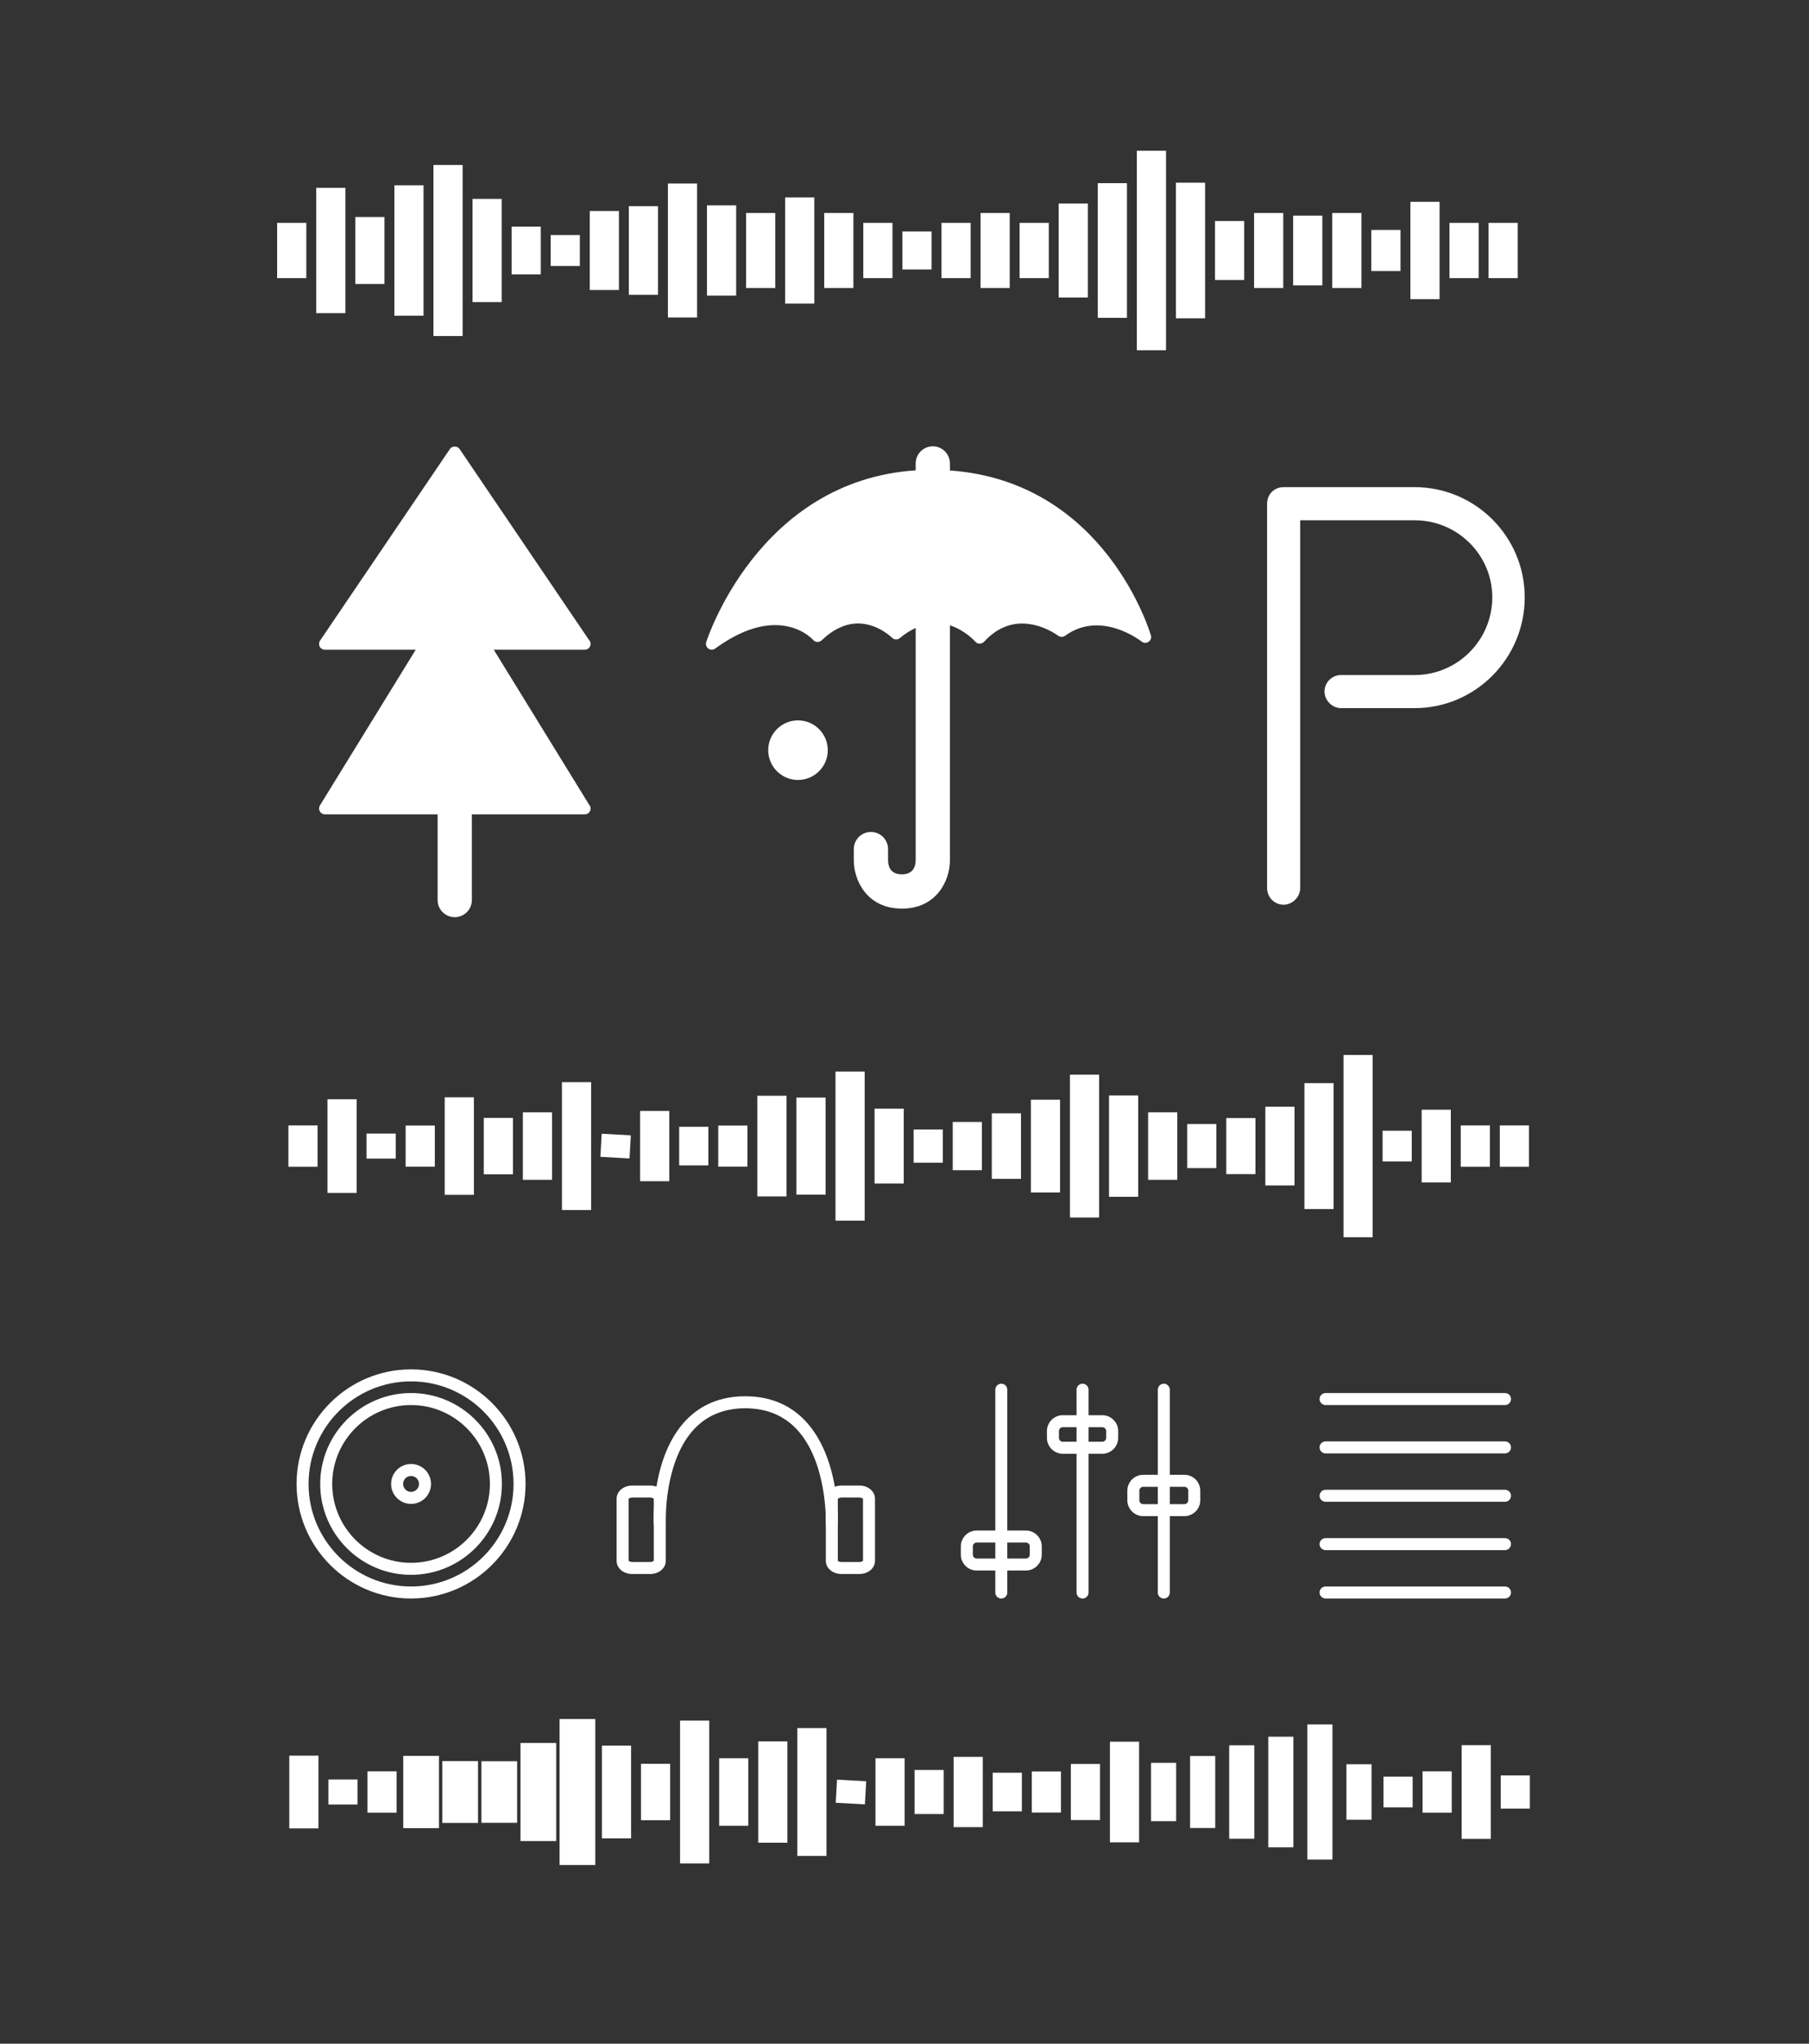<?xml version="1.0" encoding="UTF-8" standalone="no"?>
<svg width="186px" height="210px" viewBox="0 0 186 210" version="1.1" xmlns="http://www.w3.org/2000/svg" xmlns:xlink="http://www.w3.org/1999/xlink" xmlns:sketch="http://www.bohemiancoding.com/sketch/ns">
    <rect x="0" y="0" width="186" height="210" fill="#333333" stroke="none"/>
    <!-- Generator: Sketch 3.0.4 (8053) - http://www.bohemiancoding.com/sketch -->
    <title>footer-kp-ton-logo</title>
    <desc>Created with Sketch.</desc>
    <defs></defs>
    <g id="Page-1" stroke="none" stroke-width="1" fill="none" fill-rule="evenodd" sketch:type="MSPage">
        <g id="柯P-unlimited-desktop" sketch:type="MSArtboardGroup" transform="translate(-318, -2868)" fill="#FFFFFF">
            <g id="逛了一個官網..." sketch:type="MSLayerGroup" transform="translate(-1, 2868)">
                <g id="logos" transform="translate(105, 0)" sketch:type="MSShapeGroup">
                    <g id="kp-ton" transform="translate(214, 0)">
                        <g id="Group" transform="translate(28, 15)">
                            <path d="M117.45,35.057 L103.982,35.057 C103.013,35.057 102.281,35.788 102.281,36.758 L102.281,76.264 C102.281,77.202 103.044,77.965 103.982,77.965 C104.888,77.965 105.683,77.17 105.683,76.264 L105.683,38.46 L117.45,38.46 C121.854,38.46 125.436,42.012 125.436,46.378 C125.436,50.782 121.854,54.364 117.45,54.364 L109.887,54.364 C108.949,54.364 108.186,55.127 108.186,56.065 C108.186,56.971 108.98,57.765 109.887,57.765 L117.45,57.765 C123.693,57.765 128.771,52.657 128.771,46.378 C128.771,40.136 123.693,35.057 117.45,35.057" id="Fill-1"></path>
                            <path d="M69.671,33.345 L69.671,32.623 C69.671,31.65 68.883,30.862 67.91,30.862 C66.937,30.862 66.149,31.65 66.149,32.623 L66.149,33.331 C49.937,34.4 44.664,50.811 44.612,50.982 C44.535,51.229 44.626,51.496 44.835,51.647 C44.94,51.721 45.062,51.758 45.184,51.758 C45.308,51.758 45.431,51.72 45.536,51.643 C47.732,50.044 49.805,49.233 51.696,49.233 C54.239,49.233 55.558,50.7 55.61,50.76 C55.718,50.885 55.872,50.96 56.036,50.968 C56.193,50.967 56.36,50.915 56.479,50.802 C57.681,49.649 58.941,49.065 60.226,49.065 C62.241,49.065 63.696,50.512 63.709,50.525 C63.927,50.748 64.281,50.767 64.521,50.566 C65.059,50.116 65.603,49.781 66.149,49.526 L66.149,73.399 C66.121,74.356 65.644,74.841 64.729,74.841 C63.814,74.841 63.337,74.356 63.309,73.422 L63.309,72.251 C63.309,71.278 62.521,70.489 61.548,70.489 C60.576,70.489 59.787,71.278 59.787,72.251 L59.787,73.422 C59.787,75.409 61.103,78.364 64.729,78.364 C68.355,78.364 69.671,75.409 69.671,73.422 L69.671,49.258 C71.248,49.762 72.266,50.917 72.279,50.932 C72.39,51.063 72.553,51.14 72.725,51.144 C72.862,51.132 73.061,51.078 73.177,50.95 C74.32,49.703 75.639,49.071 77.097,49.071 C79.135,49.071 80.779,50.306 80.796,50.319 C81.004,50.479 81.298,50.483 81.51,50.328 C82.492,49.619 83.583,49.259 84.755,49.259 C87.268,49.259 89.363,50.908 89.385,50.925 C89.587,51.087 89.872,51.102 90.089,50.956 C90.306,50.813 90.406,50.546 90.336,50.296 C90.29,50.132 85.704,34.477 69.671,33.345" id="Fill-2"></path>
                            <path d="M32.128,51.762 C32.459,51.762 32.728,51.495 32.728,51.164 C32.728,50.992 32.654,50.836 32.538,50.727 L19.252,31.134 C19.03,30.806 18.483,30.806 18.261,31.134 L4.908,50.827 C4.783,51.011 4.77,51.248 4.874,51.444 C4.978,51.64 5.181,51.762 5.403,51.762 L14.745,51.762 L4.893,67.765 C4.78,67.95 4.775,68.182 4.88,68.372 C4.986,68.561 5.187,68.678 5.403,68.678 L16.995,68.678 L16.995,77.483 C16.995,78.456 17.784,79.245 18.757,79.245 C19.729,79.245 20.518,78.456 20.518,77.483 L20.518,68.678 L32.111,68.678 L32.128,68.678 C32.459,68.678 32.728,68.41 32.728,68.079 C32.728,67.916 32.662,67.768 32.556,67.66 L22.769,51.762 L32.111,51.762 C32.117,51.762 32.124,51.763 32.128,51.762" id="Fill-3"></path>
                            <path d="M54.05,59.023 C52.359,59.023 50.988,60.394 50.988,62.084 C50.988,63.775 52.359,65.146 54.05,65.146 C55.74,65.146 57.111,63.775 57.111,62.084 C57.111,60.394 55.74,59.023 54.05,59.023" id="Fill-4"></path>
                            <path d="M100.944,6.887 L103.944,6.887 L103.944,14.593 L100.944,14.593 L100.944,6.887 Z" id="Fill-5"></path>
                            <path d="M96.926,7.711 L99.926,7.711 L99.926,13.769 L96.926,13.769 L96.926,7.711 Z" id="Fill-6"></path>
                            <path d="M104.961,7.156 L107.961,7.156 L107.961,14.324 L104.961,14.324 L104.961,7.156 Z" id="Fill-7"></path>
                            <path d="M112.998,8.628 L115.998,8.628 L115.998,12.852 L112.998,12.852 L112.998,8.628 Z" id="Fill-8"></path>
                            <path d="M108.98,6.887 L111.98,6.887 L111.98,14.593 L108.98,14.593 L108.98,6.887 Z" id="Fill-9"></path>
                            <path d="M117.016,5.739 L120.016,5.739 L120.016,15.742 L117.016,15.742 L117.016,5.739 Z" id="Fill-10"></path>
                            <path d="M121.034,7.901 L124.034,7.901 L124.034,13.579 L121.034,13.579 L121.034,7.901 Z" id="Fill-11"></path>
                            <path d="M125.051,7.901 L128.051,7.901 L128.051,13.579 L125.051,13.579 L125.051,7.901 Z" id="Fill-12"></path>
                            <path d="M0.495,7.901 L3.495,7.901 L3.495,13.579 L0.495,13.579 L0.495,7.901 Z" id="Fill-13"></path>
                            <path d="M4.512,4.302 L7.512,4.302 L7.512,17.178 L4.512,17.178 L4.512,4.302 Z" id="Fill-14"></path>
                            <path d="M8.53,7.299 L11.53,7.299 L11.53,14.181 L8.53,14.181 L8.53,7.299 Z" id="Fill-15"></path>
                            <path d="M16.566,1.952 L19.566,1.952 L19.566,19.528 L16.566,19.528 L16.566,1.952 Z" id="Fill-16"></path>
                            <path d="M12.548,4.038 L15.548,4.038 L15.548,17.443 L12.548,17.443 L12.548,4.038 Z" id="Fill-17"></path>
                            <path d="M20.585,5.437 L23.585,5.437 L23.585,16.044 L20.585,16.044 L20.585,5.437 Z" id="Fill-18"></path>
                            <path d="M32.638,6.683 L35.638,6.683 L35.638,14.798 L32.638,14.798 L32.638,6.683 Z" id="Fill-19"></path>
                            <path d="M44.692,6.102 L47.692,6.102 L47.692,15.379 L44.692,15.379 L44.692,6.102 Z" id="Fill-20"></path>
                            <path d="M28.62,9.15 L31.62,9.15 L31.62,12.33 L28.62,12.33 L28.62,9.15 Z" id="Fill-21"></path>
                            <path d="M40.674,3.857 L43.674,3.857 L43.674,17.623 L40.674,17.623 L40.674,3.857 Z" id="Fill-22"></path>
                            <path d="M56.746,6.887 L59.746,6.887 L59.746,14.593 L56.746,14.593 L56.746,6.887 Z" id="Fill-23"></path>
                            <path d="M72.818,6.887 L75.818,6.887 L75.818,14.593 L72.818,14.593 L72.818,6.887 Z" id="Fill-24"></path>
                            <path d="M60.764,7.901 L63.764,7.901 L63.764,13.579 L60.764,13.579 L60.764,7.901 Z" id="Fill-25"></path>
                            <path d="M76.836,7.901 L79.836,7.901 L79.836,13.579 L76.836,13.579 L76.836,7.901 Z" id="Fill-26"></path>
                            <path d="M88.89,0.491 L91.89,0.491 L91.89,20.989 L88.89,20.989 L88.89,0.491 Z" id="Fill-27"></path>
                            <path d="M24.602,8.29 L27.602,8.29 L27.602,13.192 L24.602,13.192 L24.602,8.29 Z" id="Fill-28"></path>
                            <path d="M36.656,6.185 L39.656,6.185 L39.656,15.296 L36.656,15.296 L36.656,6.185 Z" id="Fill-29"></path>
                            <path d="M48.71,6.887 L51.71,6.887 L51.71,14.593 L48.71,14.593 L48.71,6.887 Z" id="Fill-30"></path>
                            <path d="M64.782,8.787 L67.782,8.787 L67.782,12.694 L64.782,12.694 L64.782,8.787 Z" id="Fill-31"></path>
                            <path d="M52.728,5.286 L55.728,5.286 L55.728,16.196 L52.728,16.196 L52.728,5.286 Z" id="Fill-32"></path>
                            <path d="M68.8,7.901 L71.8,7.901 L71.8,13.579 L68.8,13.579 L68.8,7.901 Z" id="Fill-33"></path>
                            <path d="M84.872,3.822 L87.872,3.822 L87.872,17.659 L84.872,17.659 L84.872,3.822 Z" id="Fill-34"></path>
                            <path d="M80.854,5.912 L83.854,5.912 L83.854,15.569 L80.854,15.569 L80.854,5.912 Z" id="Fill-35"></path>
                            <path d="M92.908,3.773 L95.908,3.773 L95.908,17.707 L92.908,17.707 L92.908,3.773 Z" id="Fill-36"></path>
                            <path d="M1.652,100.644 L4.652,100.644 L4.652,104.888 L1.652,104.888 L1.652,100.644 Z" id="Fill-37"></path>
                            <path d="M5.67,97.954 L8.67,97.954 L8.67,107.579 L5.67,107.579 L5.67,97.954 Z" id="Fill-38"></path>
                            <path d="M9.688,101.481 L12.688,101.481 L12.688,104.053 L9.688,104.053 L9.688,101.481 Z" id="Fill-39"></path>
                            <path d="M29.778,96.197 L32.778,96.197 L32.778,109.336 L29.778,109.336 L29.778,96.197 Z" id="Fill-40"></path>
                            <path d="M17.725,97.756 L20.725,97.756 L20.725,107.776 L17.725,107.776 L17.725,97.756 Z" id="Fill-41"></path>
                            <path d="M41.832,100.784 L44.832,100.784 L44.832,104.749 L41.832,104.749 L41.832,100.784 Z" id="Fill-42"></path>
                            <path d="M45.85,100.656 L48.85,100.656 L48.85,104.877 L45.85,104.877 L45.85,100.656 Z" id="Fill-43"></path>
                            <path d="M90.048,99.299 L93.048,99.299 L93.048,106.233 L90.048,106.233 L90.048,99.299 Z" id="Fill-44"></path>
                            <path d="M36.728,104.037 L33.732,103.871 L33.865,101.496 L36.86,101.663 L36.728,104.037" id="Fill-45"></path>
                            <path d="M82.012,95.429 L85.012,95.429 L85.012,110.105 L82.012,110.105 L82.012,95.429 Z" id="Fill-46"></path>
                            <path d="M73.976,99.4 L76.976,99.4 L76.976,106.133 L73.976,106.133 L73.976,99.4 Z" id="Fill-47"></path>
                            <path d="M13.707,100.654 L16.707,100.654 L16.707,104.879 L13.707,104.879 L13.707,100.654 Z" id="Fill-48"></path>
                            <path d="M69.958,100.286 L72.958,100.286 L72.958,105.247 L69.958,105.247 L69.958,100.286 Z" id="Fill-49"></path>
                            <path d="M25.76,99.299 L28.76,99.299 L28.76,106.233 L25.76,106.233 L25.76,99.299 Z" id="Fill-50"></path>
                            <path d="M57.904,95.105 L60.904,95.105 L60.904,110.428 L57.904,110.428 L57.904,95.105 Z" id="Fill-51"></path>
                            <path d="M21.742,99.868 L24.742,99.868 L24.742,105.665 L21.742,105.665 L21.742,99.868 Z" id="Fill-52"></path>
                            <path d="M53.886,97.779 L56.886,97.779 L56.886,107.754 L53.886,107.754 L53.886,97.779 Z" id="Fill-53"></path>
                            <path d="M98.084,99.886 L101.084,99.886 L101.084,105.646 L98.084,105.646 L98.084,99.886 Z" id="Fill-54"></path>
                            <path d="M65.94,101.06 L68.94,101.06 L68.94,104.474 L65.94,104.474 L65.94,101.06 Z" id="Fill-55"></path>
                            <path d="M77.994,98 L80.994,98 L80.994,107.533 L77.994,107.533 L77.994,98 Z" id="Fill-56"></path>
                            <path d="M61.922,98.922 L64.922,98.922 L64.922,106.61 L61.922,106.61 L61.922,98.922 Z" id="Fill-57"></path>
                            <path d="M49.868,97.595 L52.868,97.595 L52.868,107.939 L49.868,107.939 L49.868,97.595 Z" id="Fill-58"></path>
                            <path d="M37.815,99.157 L40.815,99.157 L40.815,106.376 L37.815,106.376 L37.815,99.157 Z" id="Fill-59"></path>
                            <path d="M86.03,97.559 L89.03,97.559 L89.03,107.975 L86.03,107.975 L86.03,97.559 Z" id="Fill-60"></path>
                            <path d="M102.102,98.723 L105.102,98.723 L105.102,106.811 L102.102,106.811 L102.102,98.723 Z" id="Fill-61"></path>
                            <path d="M94.066,100.502 L97.066,100.502 L97.066,105.03 L94.066,105.03 L94.066,100.502 Z" id="Fill-62"></path>
                            <path d="M106.12,96.295 L109.12,96.295 L109.12,109.237 L106.12,109.237 L106.12,96.295 Z" id="Fill-63"></path>
                            <path d="M114.156,101.188 L117.156,101.188 L117.156,104.346 L114.156,104.346 L114.156,101.188 Z" id="Fill-64"></path>
                            <path d="M110.138,93.404 L113.138,93.404 L113.138,112.13 L110.138,112.13 L110.138,93.404 Z" id="Fill-65"></path>
                            <path d="M118.173,99.028 L121.173,99.028 L121.173,106.505 L118.173,106.505 L118.173,99.028 Z" id="Fill-66"></path>
                            <path d="M122.191,100.644 L125.191,100.644 L125.191,104.888 L122.191,104.888 L122.191,100.644 Z" id="Fill-67"></path>
                            <path d="M126.21,100.644 L129.21,100.644 L129.21,104.888 L126.21,104.888 L126.21,100.644 Z" id="Fill-68"></path>
                            <path d="M118.266,167.016 L121.266,167.016 L121.266,171.26 L118.266,171.26 L118.266,167.016 Z" id="Fill-69"></path>
                            <path d="M122.284,164.325 L125.284,164.325 L125.284,173.951 L122.284,173.951 L122.284,164.325 Z" id="Fill-70"></path>
                            <path d="M5.762,167.852 L8.762,167.852 L8.762,170.424 L5.762,170.424 L5.762,167.852 Z" id="Fill-71"></path>
                            <path d="M53.978,162.568 L56.978,162.568 L56.978,175.707 L53.978,175.707 L53.978,162.568 Z" id="Fill-72"></path>
                            <path d="M29.535,161.639 L33.205,161.639 L33.205,176.638 L29.535,176.638 L29.535,161.639 Z" id="Fill-73"></path>
                            <path d="M74.068,167.156 L77.068,167.156 L77.068,171.12 L74.068,171.12 L74.068,167.156 Z" id="Fill-74"></path>
                            <path d="M78.086,167.027 L81.086,167.027 L81.086,171.249 L78.086,171.249 L78.086,167.027 Z" id="Fill-75"></path>
                            <path d="M62.014,165.671 L65.014,165.671 L65.014,172.606 L62.014,172.606 L62.014,165.671 Z" id="Fill-76"></path>
                            <path d="M60.927,170.409 L57.932,170.243 L58.065,167.867 L61.06,168.034 L60.927,170.409" id="Fill-77"></path>
                            <path d="M41.924,161.801 L44.924,161.801 L44.924,176.476 L41.924,176.476 L41.924,161.801 Z" id="Fill-78"></path>
                            <path d="M25.517,164.099 L29.187,164.099 L29.187,174.178 L25.517,174.178 L25.517,164.099 Z" id="Fill-79"></path>
                            <path d="M21.5,165.976 L25.17,165.976 L25.17,172.301 L21.5,172.301 L21.5,165.976 Z" id="Fill-80"></path>
                            <path d="M13.463,165.426 L17.133,165.426 L17.133,172.851 L13.463,172.851 L13.463,165.426 Z" id="Fill-81"></path>
                            <path d="M45.942,165.671 L48.942,165.671 L48.942,172.606 L45.942,172.606 L45.942,165.671 Z" id="Fill-82"></path>
                            <path d="M102.402,163.456 L104.985,163.456 L104.985,174.819 L102.402,174.819 L102.402,163.456 Z" id="Fill-83"></path>
                            <path d="M37.906,166.24 L40.906,166.24 L40.906,172.036 L37.906,172.036 L37.906,166.24 Z" id="Fill-84"></path>
                            <path d="M94.366,165.44 L96.949,165.44 L96.949,172.838 L94.366,172.838 L94.366,165.44 Z" id="Fill-85"></path>
                            <path d="M82.104,166.258 L85.104,166.258 L85.104,172.019 L82.104,172.019 L82.104,166.258 Z" id="Fill-86"></path>
                            <path d="M126.301,167.431 L129.301,167.431 L129.301,170.845 L126.301,170.845 L126.301,167.431 Z" id="Fill-87"></path>
                            <path d="M33.888,164.372 L36.888,164.372 L36.888,173.904 L33.888,173.904 L33.888,164.372 Z" id="Fill-88"></path>
                            <path d="M110.438,166.287 L113.021,166.287 L113.021,171.989 L110.438,171.989 L110.438,166.287 Z" id="Fill-89"></path>
                            <path d="M86.122,163.967 L89.122,163.967 L89.122,174.31 L86.122,174.31 L86.122,163.967 Z" id="Fill-90"></path>
                            <path d="M70.05,165.529 L73.05,165.529 L73.05,172.748 L70.05,172.748 L70.05,165.529 Z" id="Fill-91"></path>
                            <path d="M49.96,163.931 L52.96,163.931 L52.96,174.346 L49.96,174.346 L49.96,163.931 Z" id="Fill-92"></path>
                            <path d="M90.348,166.139 L92.931,166.139 L92.931,172.137 L90.348,172.137 L90.348,166.139 Z" id="Fill-93"></path>
                            <path d="M66.032,166.874 L69.032,166.874 L69.032,171.402 L66.032,171.402 L66.032,166.874 Z" id="Fill-94"></path>
                            <path d="M98.384,164.339 L100.967,164.339 L100.967,173.938 L98.384,173.938 L98.384,164.339 Z" id="Fill-95"></path>
                            <path d="M114.248,167.56 L117.248,167.56 L117.248,170.717 L114.248,170.717 L114.248,167.56 Z" id="Fill-96"></path>
                            <path d="M106.42,162.195 L109.003,162.195 L109.003,176.082 L106.42,176.082 L106.42,162.195 Z" id="Fill-97"></path>
                            <path d="M1.745,165.4 L4.745,165.4 L4.745,172.877 L1.745,172.877 L1.745,165.4 Z" id="Fill-98"></path>
                            <path d="M9.78,167.016 L12.78,167.016 L12.78,171.26 L9.78,171.26 L9.78,167.016 Z" id="Fill-99"></path>
                            <path d="M17.481,165.962 L21.151,165.962 L21.151,172.314 L17.481,172.314 L17.481,165.962 Z" id="Fill-100"></path>
                            <path d="M14.264,149.254 C7.773,149.254 2.493,143.973 2.493,137.482 C2.493,130.99 7.773,125.709 14.264,125.709 C20.756,125.709 26.037,130.99 26.037,137.482 C26.037,143.973 20.756,149.254 14.264,149.254 L14.264,149.254 Z M14.264,126.943 C8.454,126.943 3.726,131.671 3.726,137.482 C3.726,143.293 8.454,148.02 14.264,148.02 C20.076,148.02 24.803,143.293 24.803,137.482 C24.803,131.671 20.076,126.943 14.264,126.943 L14.264,126.943 Z" id="Fill-101"></path>
                            <path d="M14.264,146.822 C9.115,146.822 4.924,142.632 4.924,137.482 C4.924,132.332 9.115,128.142 14.264,128.142 C19.415,128.142 23.605,132.332 23.605,137.482 C23.605,142.632 19.415,146.822 14.264,146.822 L14.264,146.822 Z M14.264,129.376 C9.795,129.376 6.158,133.012 6.158,137.482 C6.158,141.951 9.795,145.588 14.264,145.588 C18.734,145.588 22.371,141.951 22.371,137.482 C22.371,133.012 18.734,129.376 14.264,129.376 L14.264,129.376 Z" id="Fill-102"></path>
                            <path d="M14.264,139.534 C13.133,139.534 12.213,138.613 12.213,137.482 C12.213,136.351 13.133,135.43 14.264,135.43 C15.396,135.43 16.316,136.351 16.316,137.482 C16.316,138.613 15.396,139.534 14.264,139.534 L14.264,139.534 Z M14.264,136.664 C13.813,136.664 13.447,137.031 13.447,137.482 C13.447,137.932 13.813,138.3 14.264,138.3 C14.715,138.3 15.082,137.932 15.082,137.482 C15.082,137.031 14.715,136.664 14.264,136.664 L14.264,136.664 Z" id="Fill-103"></path>
                            <path d="M74.953,149.257 C74.612,149.257 74.336,148.981 74.336,148.64 L74.336,127.8 C74.336,127.459 74.612,127.183 74.953,127.183 C75.293,127.183 75.57,127.459 75.57,127.8 L75.57,148.64 C75.57,148.981 75.293,149.257 74.953,149.257" id="Fill-104"></path>
                            <path d="M77.48,146.38 L72.425,146.38 C71.525,146.38 70.792,145.647 70.792,144.748 L70.792,143.901 C70.792,143.001 71.525,142.269 72.425,142.269 L77.48,142.269 C78.38,142.269 79.113,143.001 79.113,143.901 L79.113,144.748 C79.113,145.647 78.38,146.38 77.48,146.38 L77.48,146.38 Z M72.425,143.502 C72.204,143.502 72.026,143.682 72.026,143.901 L72.026,144.748 C72.026,144.967 72.204,145.146 72.425,145.146 L77.48,145.146 C77.7,145.146 77.879,144.967 77.879,144.748 L77.879,143.901 C77.879,143.682 77.7,143.502 77.48,143.502 L72.425,143.502 L72.425,143.502 Z" id="Fill-105"></path>
                            <path d="M83.307,149.257 C82.966,149.257 82.69,148.981 82.69,148.64 L82.69,127.8 C82.69,127.459 82.966,127.183 83.307,127.183 C83.648,127.183 83.924,127.459 83.924,127.8 L83.924,148.64 C83.924,148.981 83.648,149.257 83.307,149.257" id="Fill-106"></path>
                            <path d="M85.338,134.381 L81.276,134.381 C80.376,134.381 79.644,133.648 79.644,132.748 L79.644,132.052 C79.644,131.153 80.376,130.42 81.276,130.42 L85.338,130.42 C86.238,130.42 86.971,131.153 86.971,132.052 L86.971,132.748 C86.971,133.648 86.238,134.381 85.338,134.381 L85.338,134.381 Z M81.276,131.654 C81.056,131.654 80.878,131.833 80.878,132.052 L80.878,132.748 C80.878,132.968 81.056,133.147 81.276,133.147 L85.338,133.147 C85.558,133.147 85.737,132.968 85.737,132.748 L85.737,132.052 C85.737,131.833 85.558,131.654 85.338,131.654 L81.276,131.654 L81.276,131.654 Z" id="Fill-107"></path>
                            <path d="M91.662,149.257 C91.321,149.257 91.045,148.981 91.045,148.64 L91.045,127.8 C91.045,127.459 91.321,127.183 91.662,127.183 C92.002,127.183 92.278,127.459 92.278,127.8 L92.278,148.64 C92.278,148.981 92.002,149.257 91.662,149.257" id="Fill-108"></path>
                            <path d="M93.778,140.791 L89.546,140.791 C88.646,140.791 87.913,140.059 87.913,139.159 L87.913,138.175 C87.913,137.275 88.646,136.543 89.546,136.543 L93.778,136.543 C94.678,136.543 95.41,137.275 95.41,138.175 L95.41,139.159 C95.41,140.059 94.678,140.791 93.778,140.791 L93.778,140.791 Z M89.546,137.777 C89.326,137.777 89.147,137.956 89.147,138.175 L89.147,139.159 C89.147,139.378 89.326,139.558 89.546,139.558 L93.778,139.558 C93.997,139.558 94.176,139.378 94.176,139.159 L94.176,138.175 C94.176,137.956 93.997,137.777 93.778,137.777 L89.546,137.777 L89.546,137.777 Z" id="Fill-109"></path>
                            <path d="M126.744,129.376 L108.294,129.376 C107.954,129.376 107.677,129.099 107.677,128.759 C107.677,128.418 107.954,128.142 108.294,128.142 L126.744,128.142 C127.085,128.142 127.361,128.418 127.361,128.759 C127.361,129.099 127.085,129.376 126.744,129.376" id="Fill-110"></path>
                            <path d="M126.744,139.315 L108.294,139.315 C107.954,139.315 107.677,139.039 107.677,138.698 C107.677,138.357 107.954,138.081 108.294,138.081 L126.744,138.081 C127.085,138.081 127.361,138.357 127.361,138.698 C127.361,139.039 127.085,139.315 126.744,139.315" id="Fill-111"></path>
                            <path d="M126.744,144.284 L108.294,144.284 C107.954,144.284 107.677,144.008 107.677,143.667 C107.677,143.327 107.954,143.05 108.294,143.05 L126.744,143.05 C127.085,143.05 127.361,143.327 127.361,143.667 C127.361,144.008 127.085,144.284 126.744,144.284" id="Fill-112"></path>
                            <path d="M126.744,149.254 L108.294,149.254 C107.954,149.254 107.677,148.978 107.677,148.637 C107.677,148.297 107.954,148.02 108.294,148.02 L126.744,148.02 C127.085,148.02 127.361,148.297 127.361,148.637 C127.361,148.978 127.085,149.254 126.744,149.254" id="Fill-113"></path>
                            <path d="M126.744,134.345 L108.294,134.345 C107.954,134.345 107.677,134.069 107.677,133.728 C107.677,133.387 107.954,133.111 108.294,133.111 L126.744,133.111 C127.085,133.111 127.361,133.387 127.361,133.728 C127.361,134.069 127.085,134.345 126.744,134.345" id="Fill-114"></path>
                            <path d="M38.841,146.738 L37.013,146.738 C36.108,146.738 35.4,146.144 35.4,145.385 L35.4,139.001 C35.4,138.242 36.108,137.647 37.013,137.647 L38.841,137.647 C39.745,137.647 40.454,138.242 40.454,139.001 L40.454,145.385 C40.454,146.144 39.745,146.738 38.841,146.738 L38.841,146.738 Z M37.013,138.881 C36.788,138.881 36.65,138.98 36.63,139.021 L36.634,145.385 C36.65,145.406 36.788,145.504 37.013,145.504 L38.841,145.504 C39.066,145.504 39.204,145.406 39.224,145.365 L39.221,139.001 C39.204,138.98 39.066,138.881 38.841,138.881 L37.013,138.881 L37.013,138.881 Z" id="Fill-115"></path>
                            <path d="M60.352,146.738 L58.525,146.738 C57.62,146.738 56.911,146.144 56.911,145.385 L56.911,139.001 C56.911,138.242 57.62,137.647 58.525,137.647 L60.352,137.647 C61.257,137.647 61.966,138.242 61.966,139.001 L61.966,145.385 C61.966,146.144 61.257,146.738 60.352,146.738 L60.352,146.738 Z M58.525,138.881 C58.3,138.881 58.161,138.98 58.142,139.021 L58.145,145.385 C58.161,145.406 58.3,145.504 58.525,145.504 L60.352,145.504 C60.578,145.504 60.716,145.406 60.735,145.365 L60.732,139.001 C60.716,138.98 60.578,138.881 60.352,138.881 L58.525,138.881 L58.525,138.881 Z" id="Fill-116"></path>
                            <path d="M39.837,142.148 C39.509,142.148 39.236,141.89 39.221,141.559 C39.209,141.279 38.96,134.671 42.536,130.934 C44.098,129.302 46.147,128.474 48.625,128.474 C51.103,128.474 53.158,129.301 54.734,130.933 C58.342,134.668 58.155,141.274 58.145,141.553 C58.133,141.893 57.842,142.188 57.507,142.147 C57.167,142.136 56.9,141.85 56.912,141.51 C56.914,141.447 57.087,135.141 53.844,131.787 C52.51,130.407 50.754,129.708 48.625,129.708 C46.498,129.708 44.75,130.406 43.43,131.784 C40.219,135.136 40.451,141.441 40.454,141.505 C40.468,141.845 40.205,142.133 39.864,142.147 C39.855,142.148 39.846,142.148 39.837,142.148" id="Fill-117"></path>
                        </g>
                    </g>
                </g>
            </g>
        </g>
    </g>
</svg>